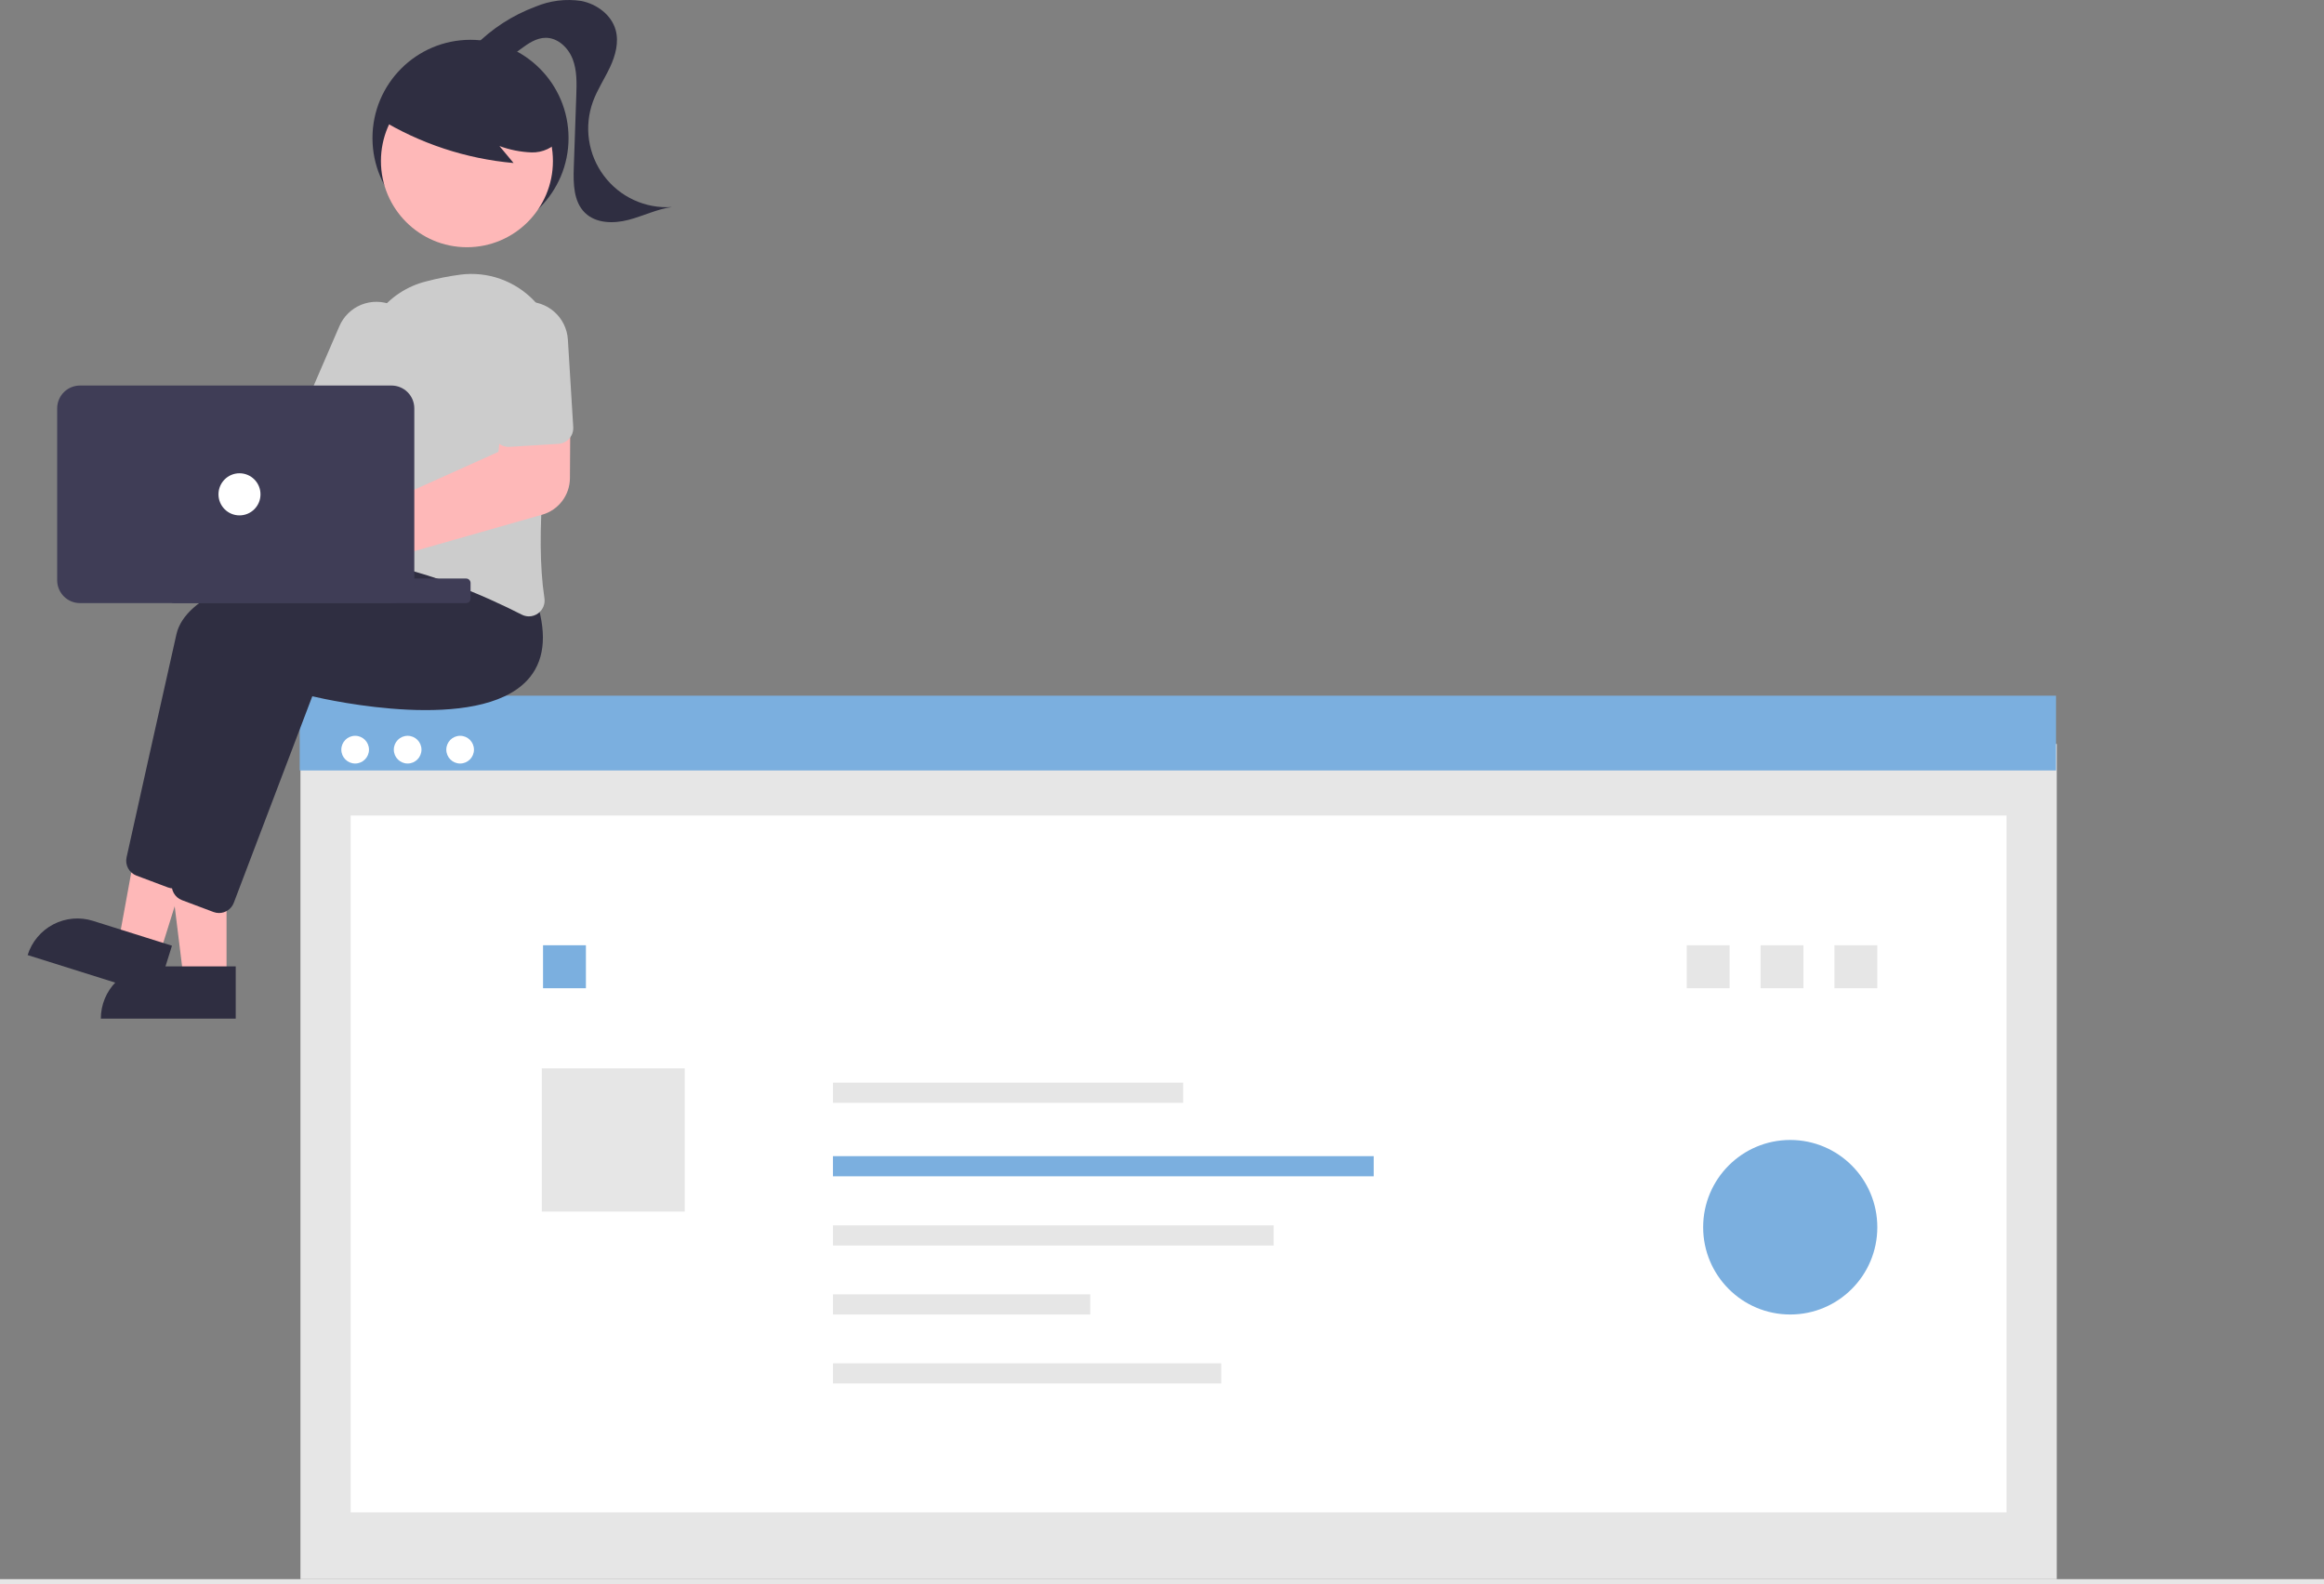 <svg width="289" height="197" viewBox="0 0 289 197" fill="none" xmlns="http://www.w3.org/2000/svg">
<rect x="0" y="0" width="289" height="197" fill="#808080" stroke="none"/>
<g clip-path="url(#clip0_197_62)">
<path d="M255.767 92.514H37.363V196.378H255.767V92.514Z" fill="#E6E6E6"/>
<path d="M249.521 101.42H43.608V188.077H249.521V101.42Z" fill="white"/>
<path d="M215.086 117.55H209.754V122.894H215.086V117.55Z" fill="#E6E6E6"/>
<path d="M72.861 117.55H67.529V122.894H72.861V117.55Z" fill="#7BAFDF"/>
<path d="M85.149 132.856H67.375V150.669H85.149V132.856Z" fill="#E6E6E6"/>
<path d="M255.673 86.513H37.27V95.811H255.673V86.513Z" fill="#7BAFDF"/>
<path d="M44.165 94.949C45.115 94.949 45.885 94.177 45.885 93.225C45.885 92.274 45.115 91.502 44.165 91.502C43.215 91.502 42.445 92.274 42.445 93.225C42.445 94.177 43.215 94.949 44.165 94.949Z" fill="white"/>
<path d="M50.692 94.949C51.642 94.949 52.412 94.177 52.412 93.225C52.412 92.274 51.642 91.502 50.692 91.502C49.743 91.502 48.973 92.274 48.973 93.225C48.973 94.177 49.743 94.949 50.692 94.949Z" fill="white"/>
<path d="M57.22 94.949C58.169 94.949 58.939 94.177 58.939 93.225C58.939 92.274 58.169 91.502 57.22 91.502C56.27 91.502 55.5 92.274 55.5 93.225C55.5 94.177 56.27 94.949 57.22 94.949Z" fill="white"/>
<path d="M289 196.378H0V197H289V196.378Z" fill="#E6E6E6"/>
<path d="M147.129 134.639H103.583V137.144H147.129V134.639Z" fill="#E6E6E6"/>
<path d="M170.827 143.776H103.583V146.282H170.827V143.776Z" fill="#7BAFDF"/>
<path d="M158.386 152.386H103.583V154.891H158.386V152.386Z" fill="#E6E6E6"/>
<path d="M135.576 160.963H103.583V163.468H135.576V160.963Z" fill="#E6E6E6"/>
<path d="M151.869 169.54H103.583V172.045H151.869V169.54Z" fill="#E6E6E6"/>
<path d="M224.27 117.55H218.938V122.894H224.27V117.55Z" fill="#E6E6E6"/>
<path d="M233.452 117.55H228.12V122.894H233.452V117.55Z" fill="#E6E6E6"/>
<path opacity="0.997" d="M222.624 163.468C228.604 163.468 233.452 158.609 233.452 152.615C233.452 146.622 228.604 141.763 222.624 141.763C216.643 141.763 211.795 146.622 211.795 152.615C211.795 158.609 216.643 163.468 222.624 163.468Z" fill="#7BAFDF"/>
<path d="M58.51 29.386C65.243 29.386 70.701 23.916 70.701 17.168C70.701 10.42 65.243 4.95 58.51 4.95C51.778 4.95 46.319 10.42 46.319 17.168C46.319 23.916 51.778 29.386 58.51 29.386Z" fill="#2F2E41"/>
<path d="M28.172 121.705H22.832L20.293 101.071H28.171L28.172 121.705Z" fill="#FEB8B8"/>
<path d="M19.021 120.177H29.315V126.673H12.539C12.539 124.95 13.222 123.298 14.438 122.079C15.653 120.861 17.302 120.177 19.021 120.177Z" fill="#2F2E41"/>
<path d="M19.839 118.72L14.746 117.118L18.487 96.668L26.004 99.032L19.839 118.72Z" fill="#FEB8B8"/>
<path d="M11.562 114.517L21.384 117.606L19.443 123.804L3.437 118.77C3.691 117.956 4.104 117.2 4.65 116.546C5.196 115.892 5.866 115.352 6.62 114.957C7.375 114.562 8.2 114.32 9.047 114.244C9.895 114.169 10.75 114.261 11.562 114.517L11.562 114.517Z" fill="#2F2E41"/>
<path d="M21.576 110.486C21.343 110.486 21.111 110.444 20.893 110.362L16.965 108.886C16.524 108.719 16.157 108.399 15.932 107.984C15.708 107.568 15.639 107.086 15.739 106.624C16.728 102.169 20.098 87.001 21.943 78.865C24.131 69.215 56.053 67.422 57.411 67.351L57.523 67.345L61.114 71.865C62.411 76.045 62 79.306 59.891 81.556C53.738 88.122 35.366 84.048 33.176 83.532L23.411 109.222C23.269 109.594 23.017 109.914 22.69 110.14C22.362 110.365 21.974 110.486 21.577 110.486H21.576Z" fill="#2F2E41"/>
<path d="M27.236 113.54C27.003 113.54 26.771 113.498 26.553 113.416L22.626 111.94C22.185 111.773 21.819 111.452 21.594 111.037C21.369 110.622 21.3 110.14 21.401 109.678C22.389 105.223 25.759 90.055 27.604 81.919C29.792 72.269 61.714 70.476 63.072 70.404L63.184 70.398L66.773 74.92C68.071 79.1 67.66 82.361 65.551 84.611C59.398 91.175 41.026 87.103 38.836 86.587L29.07 112.276C28.928 112.648 28.676 112.968 28.349 113.193C28.021 113.419 27.633 113.54 27.235 113.54L27.236 113.54Z" fill="#2F2E41"/>
<path d="M15.874 50.695C16.018 50.889 16.147 51.093 16.259 51.307L37.733 53.574L40.825 49.326L47.831 53.164L41.76 63.471L15.423 56.741C14.759 57.391 13.913 57.822 12.998 57.977C12.083 58.133 11.143 58.006 10.302 57.613C9.46 57.22 8.759 56.579 8.29 55.777C7.821 54.974 7.607 54.048 7.676 53.12C7.745 52.193 8.094 51.308 8.677 50.585C9.26 49.861 10.049 49.333 10.939 49.069C11.829 48.806 12.778 48.82 13.66 49.111C14.541 49.401 15.314 49.954 15.875 50.695L15.874 50.695Z" fill="#FEB8B8"/>
<path d="M65.777 76.652C65.466 76.651 65.16 76.576 64.884 76.434C60.59 74.246 52.229 70.456 44.475 69.663C44.21 69.637 43.953 69.556 43.721 69.424C43.489 69.293 43.286 69.114 43.127 68.9C42.965 68.683 42.849 68.435 42.787 68.172C42.724 67.908 42.717 67.635 42.764 67.368C43.464 63.486 45.069 53.602 44.862 45.681C44.801 43.245 45.569 40.861 47.039 38.921C48.51 36.98 50.595 35.599 52.953 35.004C54.371 34.629 55.813 34.344 57.267 34.151C58.94 33.939 60.639 34.122 62.228 34.686C63.817 35.25 65.253 36.18 66.419 37.4C67.585 38.62 68.451 40.096 68.945 41.712C69.44 43.327 69.55 45.036 69.267 46.702C67.884 54.911 66.49 66.377 67.701 74.381C67.757 74.74 67.713 75.107 67.573 75.442C67.433 75.777 67.204 76.066 66.91 76.279C66.581 76.52 66.184 76.651 65.777 76.652Z" fill="#CCCCCC"/>
<path d="M45.26 55.771C44.993 55.771 44.728 55.716 44.482 55.609L38.888 53.182C38.412 52.975 38.037 52.586 37.846 52.102C37.654 51.618 37.663 51.078 37.869 50.6L42.193 40.589C42.45 39.982 42.823 39.432 43.292 38.971C43.761 38.509 44.316 38.144 44.926 37.897C45.535 37.65 46.188 37.526 46.845 37.531C47.503 37.537 48.153 37.672 48.758 37.93C49.363 38.187 49.912 38.562 50.373 39.032C50.834 39.502 51.198 40.058 51.444 40.669C51.691 41.28 51.815 41.934 51.809 42.593C51.803 43.252 51.668 43.903 51.411 44.51C51.402 44.532 51.392 44.554 51.383 44.575L47.059 54.587C46.906 54.938 46.655 55.237 46.336 55.448C46.016 55.658 45.642 55.771 45.26 55.771Z" fill="#CCCCCC"/>
<path d="M58.065 30.745C63.971 30.745 68.759 25.947 68.759 20.028C68.759 14.109 63.971 9.311 58.065 9.311C52.159 9.311 47.371 14.109 47.371 20.028C47.371 25.947 52.159 30.745 58.065 30.745Z" fill="#FEB8B8"/>
<path d="M47.179 14.761C52.244 17.86 57.955 19.746 63.866 20.272L62.107 18.16C63.388 18.634 64.735 18.903 66.1 18.954C66.783 18.974 67.461 18.833 68.08 18.543C68.699 18.253 69.242 17.821 69.664 17.282C70.009 16.723 70.214 16.089 70.261 15.434C70.309 14.778 70.197 14.121 69.936 13.518C69.4 12.315 68.566 11.269 67.513 10.481C65.646 9.001 63.443 8.007 61.1 7.587C58.757 7.167 56.346 7.335 54.083 8.075C52.531 8.54 51.141 9.434 50.072 10.654C49.058 11.908 47.107 13.024 47.626 14.552L47.179 14.761Z" fill="#2F2E41"/>
<path d="M59.022 5.733C61.153 3.566 63.733 1.894 66.579 0.834C68.385 0.072 70.366 -0.174 72.304 0.122C74.214 0.507 76.02 1.831 76.553 3.709C76.987 5.245 76.538 6.898 75.862 8.344C75.186 9.791 74.284 11.131 73.737 12.63C73.179 14.16 73.011 15.806 73.248 17.417C73.486 19.029 74.121 20.555 75.097 21.858C76.073 23.161 77.357 24.2 78.835 24.879C80.312 25.558 81.936 25.856 83.558 25.747C81.681 25.999 79.951 26.883 78.117 27.353C76.283 27.823 74.118 27.792 72.755 26.475C71.313 25.081 71.284 22.816 71.354 20.81L71.664 11.862C71.717 10.341 71.762 8.771 71.215 7.351C70.667 5.931 69.367 4.688 67.848 4.701C66.697 4.71 65.678 5.409 64.755 6.099C63.832 6.788 62.855 7.523 61.709 7.625C60.562 7.728 59.253 6.879 59.339 5.728" fill="#2F2E41"/>
<path d="M40.086 73.898C39.378 73.897 38.678 73.739 38.038 73.434C37.398 73.13 36.833 72.687 36.384 72.138C35.935 71.588 35.614 70.946 35.443 70.257C35.272 69.567 35.255 68.849 35.394 68.153C35.533 67.456 35.825 66.8 36.248 66.23C36.671 65.66 37.215 65.192 37.84 64.858C38.466 64.524 39.157 64.334 39.865 64.3C40.573 64.266 41.279 64.39 41.933 64.663C42.13 64.746 42.321 64.843 42.504 64.953L61.984 56.189L62.532 50.894L70.929 50.669L70.873 59.484C70.863 60.505 70.525 61.496 69.908 62.309C69.291 63.122 68.429 63.715 67.45 63.998L44.67 70.495C44.626 70.646 44.574 70.794 44.515 70.94C44.149 71.815 43.534 72.562 42.747 73.088C41.96 73.614 41.035 73.896 40.088 73.898L40.086 73.898Z" fill="#FEB8B8"/>
<path d="M70.217 54.988C69.978 55.109 69.717 55.18 69.45 55.196L63.366 55.571C62.847 55.602 62.338 55.426 61.949 55.081C61.559 54.737 61.323 54.251 61.29 53.732L60.622 42.843C60.542 41.516 60.992 40.211 61.871 39.215C62.751 38.219 63.989 37.614 65.313 37.532C66.638 37.45 67.94 37.899 68.935 38.779C69.93 39.66 70.535 40.9 70.618 42.227L71.286 53.115C71.309 53.498 71.22 53.879 71.031 54.212C70.841 54.544 70.558 54.814 70.218 54.988H70.217Z" fill="#CCCCCC"/>
<path d="M57.966 71.944H21.625C21.32 71.944 21.073 72.192 21.073 72.498V74.446C21.073 74.751 21.32 74.999 21.625 74.999H57.966C58.27 74.999 58.517 74.751 58.517 74.446V72.498C58.517 72.192 58.27 71.944 57.966 71.944Z" fill="#3F3D56"/>
<path d="M7.11 72.163V50.782C7.111 50.03 7.41 49.309 7.94 48.777C8.471 48.245 9.19 47.946 9.94 47.945H48.691C49.441 47.946 50.161 48.245 50.691 48.777C51.222 49.309 51.52 50.03 51.521 50.782V72.163C51.52 72.915 51.222 73.636 50.691 74.168C50.161 74.7 49.441 74.999 48.691 75H9.94C9.19 74.999 8.471 74.7 7.94 74.168C7.41 73.636 7.111 72.915 7.11 72.163Z" fill="#3F3D56"/>
<path d="M29.781 64.092C31.224 64.092 32.394 62.92 32.394 61.474C32.394 60.028 31.224 58.855 29.781 58.855C28.339 58.855 27.169 60.028 27.169 61.474C27.169 62.92 28.339 64.092 29.781 64.092Z" fill="white"/>
</g>
<defs>
<clipPath id="clip0_197_62">
<rect width="289" height="197" fill="white"/>
</clipPath>
</defs>
</svg>

